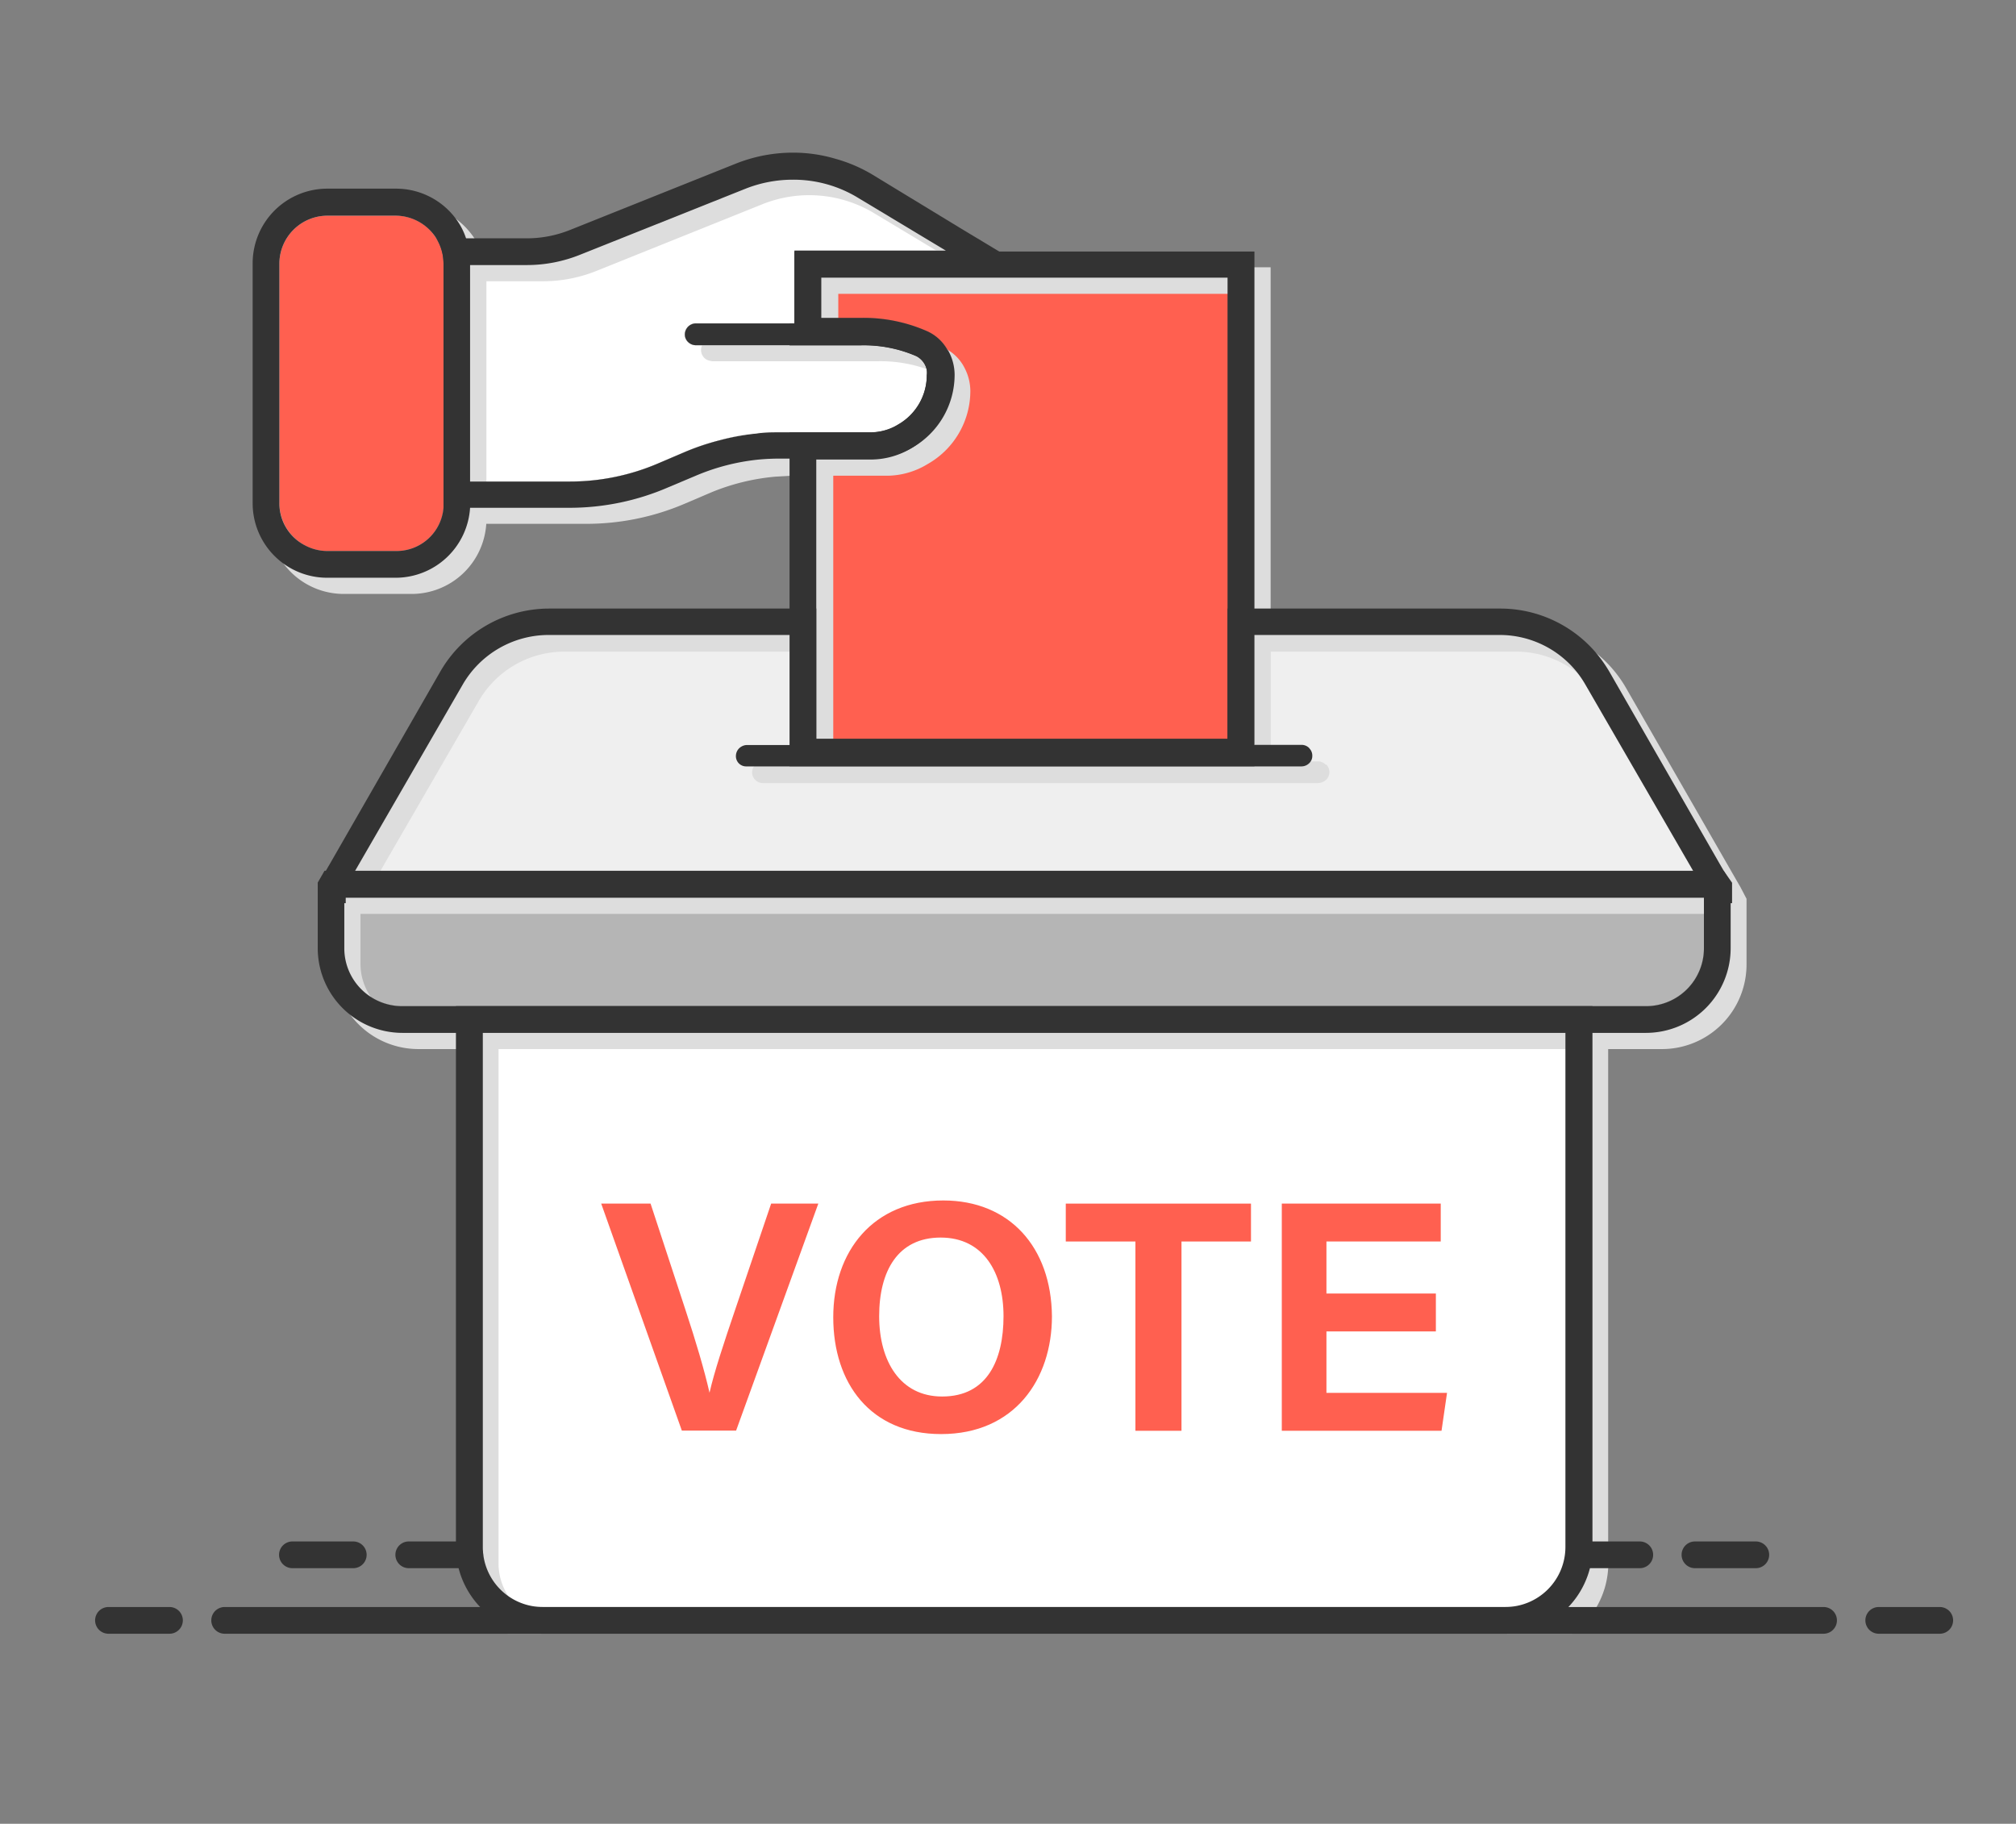 <svg xmlns="http://www.w3.org/2000/svg" viewBox="0 0 128.23 116.01"><rect x="0" y="0" width="128.23" height="116.01" fill="#808080" stroke="none"/><defs><style>.cls-1{isolation:isolate;}.cls-2{fill:#efefef;}.cls-3{fill:#fff;}.cls-4,.cls-7{fill:#ddd;}.cls-5{fill:#b5b5b5;}.cls-6{fill:#ff6050;}.cls-7{mix-blend-mode:multiply;}.cls-8{fill:#333;}</style></defs><g class="cls-1"><g id="Calque_1" data-name="Calque 1"><path class="cls-2" d="M20.92,56.59l7.79-13.46a7.14,7.14,0,0,1,6.17-3.57h16.5V47.9H78.62V39.56H95.4a7.14,7.14,0,0,1,6.17,3.57l7.79,13.46Z"/><path class="cls-3" d="M34.51,103.07a4.66,4.66,0,0,1-4.65-4.66V64.5h70.56V98.41a4.66,4.66,0,0,1-4.66,4.66Z"/><path class="cls-4" d="M21.05,56.24v4.08a4.54,4.54,0,0,0,4.42,4.53H104.7a4.54,4.54,0,0,0,4.53-4.53V56.24Zm87.33,4.08A3.68,3.68,0,0,1,104.7,64H25.58a3.68,3.68,0,0,1-3.68-3.68V57.09h86.48Z"/><path class="cls-5" d="M108.38,57.09v3.23A3.68,3.68,0,0,1,104.7,64H25.58a3.68,3.68,0,0,1-3.68-3.68V57.09Z"/><path class="cls-6" d="M51.07,16.81v5h3.66a8.77,8.77,0,0,1,3.76.83,1.74,1.74,0,0,1,1,1.15,1.49,1.49,0,0,1,.07.47,4.18,4.18,0,0,1-2,3.54h0a4.12,4.12,0,0,1-2.19.63H51.07V47.89H78.93V16.81ZM78.08,47H51.92V29.23h3.44A5,5,0,0,0,58,28.49a5.35,5.35,0,0,0,2.72-4.65,3.17,3.17,0,0,0-.37-1.47.64.64,0,0,0-.08-.14A2.78,2.78,0,0,0,59,21.08a10,10,0,0,0-4.27-.86H52.24V17.66H78.08Z"/><path class="cls-6" d="M78.08,17.66V47H51.92V29.23h3.44A5,5,0,0,0,58,28.49a5.35,5.35,0,0,0,2.72-4.65,3.17,3.17,0,0,0-.37-1.47A2.82,2.82,0,0,0,59,21.08a10,10,0,0,0-4.27-.86H52.24V17.66Z"/><path class="cls-3" d="M51.38,16.76H63.24L61.91,16,55,11.83a8.87,8.87,0,0,0-2.14-.94l-.43-.11a8.72,8.72,0,0,0-2-.23,8.91,8.91,0,0,0-3.32.63L36.57,15.42a8.24,8.24,0,0,1-3.06.59H28.74V31.44h7.52a15,15,0,0,0,5.91-1.21l1.7-.72A14.54,14.54,0,0,1,48.2,28.4h0c.47,0,1-.06,1.43-.06h5.7a4.39,4.39,0,0,0,2.19-.58h0a4.47,4.47,0,0,0,2.27-3.6c0-.1,0-.21,0-.31a2.2,2.2,0,0,0-1.2-2,7.63,7.63,0,0,0-1.55-.52,10.23,10.23,0,0,0-2.36-.25H51.38ZM57.12,27a3.6,3.6,0,0,1-1.76.45h-5.7c-.5,0-1,0-1.51.08A14.45,14.45,0,0,0,45.8,28a15.39,15.39,0,0,0-2.26.76l-1.71.73a14.23,14.23,0,0,1-5.57,1.14H29.91V16.86h3.6a9.06,9.06,0,0,0,3.37-.65L47.43,12a8.17,8.17,0,0,1,3-.57,7.9,7.9,0,0,1,4.16,1.16l5.57,3.35H50.53v4.63H44.27a.71.71,0,0,0-.71.68.66.66,0,0,0,.2.5.71.71,0,0,0,.49.21H54.73a8.38,8.38,0,0,1,3.56.69,1.28,1.28,0,0,1,.66.88,1.37,1.37,0,0,1,0,.34A3.62,3.62,0,0,1,57.12,27Z"/><path class="cls-3" d="M59,23.84a3.62,3.62,0,0,1-3.63,3.63h-5.7c-.5,0-1,0-1.51.08A14.45,14.45,0,0,0,45.8,28a15.39,15.39,0,0,0-2.26.76l-1.71.73a14.23,14.23,0,0,1-5.57,1.14H29.91V16.86h3.6a9.06,9.06,0,0,0,3.37-.65L47.43,12a8.17,8.17,0,0,1,3-.57,7.9,7.9,0,0,1,4.16,1.16l5.57,3.35H50.53v4.63H44.27a.71.71,0,0,0-.71.68.66.66,0,0,0,.2.5.71.71,0,0,0,.49.21H54.73a8.38,8.38,0,0,1,3.56.69A1.37,1.37,0,0,1,59,23.84Z"/><path class="cls-5" d="M29,16a3.49,3.49,0,0,0-.26-.85A4,4,0,0,0,26.34,13a3.83,3.83,0,0,0-1.18-.18H20.82a3.91,3.91,0,0,0-3.9,3.9V32a3.88,3.88,0,0,0,3.9,3.9h4.34a3.9,3.9,0,0,0,3.89-3.6c0-.1,0-.2,0-.3V16.72A3.29,3.29,0,0,0,29,16ZM25.16,35H20.82A3,3,0,0,1,17.77,32V16.72a3.06,3.06,0,0,1,3.05-3h4.34a3.07,3.07,0,0,1,2.61,1.47l.12.23a3.08,3.08,0,0,1,.32,1.35V32c0,.1,0,.2,0,.3A3,3,0,0,1,25.16,35Z"/><path class="cls-7" d="M84.32,48.64a.69.69,0,0,0-.49-.21h-.46a.71.71,0,0,1-.6.32H48a.58.58,0,0,0-.11.34.65.65,0,0,0,.19.49.68.68,0,0,0,.48.21h35.3a.68.68,0,0,0,.51-1.15Zm-26-26a8.38,8.38,0,0,0-3.56-.69h-10a.66.66,0,0,0-.09.32.74.74,0,0,0,.2.51.7.7,0,0,0,.49.2H55.77A8.72,8.72,0,0,1,59,23.5,1.28,1.28,0,0,0,58.29,22.62Zm52.39,33.8-.29-.5-7-12.19a7.88,7.88,0,0,0-1.8-2.13,8,8,0,0,0-4.42-1.82q-.34,0-.69,0H80.82V17H64.59l-.3-.18L62.87,16l-.79-.48-5.57-3.35a10,10,0,0,0-2.34-1,9.64,9.64,0,0,0-1.7-.33c-.33,0-.67,0-1,0a9.62,9.62,0,0,0-3.64.7L37.28,15.66a7.34,7.34,0,0,1-2.74.53H30.68L30.61,16a4.87,4.87,0,0,0-.44-.85A5,5,0,0,0,29,13.92,4.76,4.76,0,0,0,26.34,13H21.86a4.76,4.76,0,0,0-4.76,4.76V33.18a4.77,4.77,0,0,0,4.76,4.6h4.33a4.76,4.76,0,0,0,4.74-4.46h6.36a15.9,15.9,0,0,0,6.24-1.27l1.71-.73a13.85,13.85,0,0,1,4.08-1h0l.88-.05h1v9.54H35.92a8,8,0,0,0-6.92,4L22.26,55.39l-.3.53-.19.32-.1.18-.1.17-.34.58v4.18c0,.09,0,.18,0,.26a5.39,5.39,0,0,0,5.38,5.12H30V99.45a2.62,2.62,0,0,0,0,.28h0a5.4,5.4,0,0,0,.74,2.49,5.4,5.4,0,0,0,1.55,1.7H100a5.73,5.73,0,0,0,1.55-1.7,5.57,5.57,0,0,0,.74-2.47c0-.1,0-.2,0-.3V66.73h3.42a5.38,5.38,0,0,0,5.38-5.38V57.17Zm-1.27,4.93A3.68,3.68,0,0,1,105.73,65H26.62a3.64,3.64,0,0,1-1.15-.18,3.69,3.69,0,0,1-2.54-3.5V58.13h86.48ZM79.12,18.69V48.07H53V30.26h3.44A5,5,0,0,0,59,29.52a5.35,5.35,0,0,0,2.72-4.65,3.2,3.2,0,0,0-.37-1.47,2.79,2.79,0,0,0-1.11-1.17,1.55,1.55,0,0,0-.22-.12A8.86,8.86,0,0,0,58,21.45c-.28-.05-.56-.09-.86-.12a11.2,11.2,0,0,0-1.32-.07h-2.5V18.69ZM61.21,16.94H51.57v4.63H45.3a.74.74,0,0,0-.62.36.66.66,0,0,0-.09.32.74.74,0,0,0,.2.51.7.7,0,0,0,.49.2H55.77A8.72,8.72,0,0,1,59,23.5l.37.16.14.08a1.12,1.12,0,0,1,.37.41,1.43,1.43,0,0,1,.2.72,3.66,3.66,0,0,1-3.64,3.64H50.22c-.35,0-.7,0-1,.06a15.55,15.55,0,0,0-4.61,1.18l-1.7.72a14.1,14.1,0,0,1-5.58,1.14H30.94V17.89h3.6a9.11,9.11,0,0,0,3.38-.65L48.47,13a8,8,0,0,1,7.16.58l3.86,2.32.08.05,1.33.8.09,0ZM29.24,33c0,.1,0,.2,0,.3a3.07,3.07,0,0,1-3,2.76H21.86a3,3,0,0,1-1-.19,3.1,3.1,0,0,1-1.58-1.29A3,3,0,0,1,18.8,33V17.76a3.06,3.06,0,0,1,3.06-3.06h4.33a3,3,0,0,1,1.58.44l.12.08a3.06,3.06,0,0,1,.85.87,1.92,1.92,0,0,1,.18.31,3.09,3.09,0,0,1,.14.32,3,3,0,0,1,.18,1ZM24,55.74l.2-.35,6.25-10.8a6.29,6.29,0,0,1,5.44-3.14H51.25v7H48.54a.7.7,0,0,0-.59.32.58.58,0,0,0-.11.34.65.65,0,0,0,.19.49.68.68,0,0,0,.48.21h35.3a.68.68,0,0,0,.51-1.15.69.69,0,0,0-.49-.21h-3v-7H96.43a6.27,6.27,0,0,1,3.9,1.36,6.16,6.16,0,0,1,1.54,1.78l6.25,10.8.49.85.1.18H23.63l.11-.18Zm11.52,47.51a3.77,3.77,0,0,1-1.17-.18,4,4,0,0,1-1.44-.85,3.86,3.86,0,0,1-.55-.65,3.79,3.79,0,0,1-.65-2.12V66.73h68.87V99.45c0,.1,0,.2,0,.3a3.81,3.81,0,0,1-3.79,3.5Z"/><path class="cls-6" d="M28.21,16.72V32c0,.1,0,.2,0,.3a3,3,0,0,1-3,2.75H20.82A3.06,3.06,0,0,1,17.77,32V16.72a3.06,3.06,0,0,1,3.05-3h4.34a3,3,0,0,1,2.73,1.7A3.08,3.08,0,0,1,28.21,16.72Z"/><path class="cls-6" d="M46.82,91H43.37L38.24,76.56h3.14l2.22,6.76c.66,2,1.2,3.82,1.53,5.27h0c.3-1.32.91-3.16,1.61-5.22l2.31-6.81h3Z"/><polygon class="cls-6" points="79.57 78.97 75.15 78.97 75.15 91.01 72.22 91.01 72.22 78.97 67.79 78.97 67.79 76.56 79.57 76.56 79.57 78.97"/><polygon class="cls-6" points="91.69 91.01 81.53 91.01 81.53 76.56 91.64 76.56 91.64 78.97 84.37 78.97 84.37 82.28 91.33 82.28 91.33 84.69 84.37 84.69 84.37 88.6 92.04 88.6 91.69 91.01"/><path class="cls-6" d="M60,76.36c-4.46,0-7,3.23-7,7.43s2.37,7.43,6.86,7.43c4.67,0,7.05-3.48,7.05-7.49C66.87,79.33,64.21,76.36,60,76.36Zm-.08,12.47c-2.65,0-4-2.24-4-5.11s1.19-5,3.91-5,4,2.22,4,5S62.8,88.83,59.93,88.83Z"/><path class="cls-8" d="M83.28,47.61a.67.67,0,0,0-.48-.21h-3v1.34H50.22V47.4H47.51a.69.69,0,0,0-.7.65.65.65,0,0,0,.67.7H82.77a.71.71,0,0,0,.6-.32.61.61,0,0,0,.1-.33A.65.65,0,0,0,83.28,47.61Zm0,0a.67.67,0,0,0-.48-.21h-3v1.34H50.22V47.4H47.51a.69.69,0,0,0-.7.65.65.65,0,0,0,.67.7H82.77a.71.71,0,0,0,.6-.32.61.61,0,0,0,.1-.33A.65.65,0,0,0,83.28,47.61Zm0,0a.67.67,0,0,0-.48-.21h-3v1.34H50.22V47.4H47.51a.69.69,0,0,0-.7.65.65.65,0,0,0,.67.7H82.77a.71.71,0,0,0,.6-.32.61.61,0,0,0,.1-.33A.65.65,0,0,0,83.28,47.61Zm0,0a.67.67,0,0,0-.48-.21h-3v1.34H50.22V47.4H47.51a.69.69,0,0,0-.7.65.65.65,0,0,0,.67.7H82.77a.71.71,0,0,0,.6-.32.61.61,0,0,0,.1-.33A.65.65,0,0,0,83.28,47.61Zm0,0a.67.67,0,0,0-.48-.21h-3v1.34H50.22V47.4H47.51a.69.69,0,0,0-.7.65.65.65,0,0,0,.67.7H82.77a.71.71,0,0,0,.6-.32.61.61,0,0,0,.1-.33A.65.65,0,0,0,83.28,47.61Zm26.36,7.78-.29-.5-7-12.19a8.64,8.64,0,0,0-.77-1.1,8,8,0,0,0-6.14-2.89H78.08V47H51.92V38.71h-17a8,8,0,0,0-6.91,4l-7,12.19-.29.5-.43.75v1.3h1.7v-.35h86.48v.35h1.7v-1.3Zm-30.17-15H95.4a6.29,6.29,0,0,1,4.93,2.4,6.39,6.39,0,0,1,.5.74l6.85,11.84.2.35H22.4l.2-.35,6.84-11.84a6.32,6.32,0,0,1,5.44-3.14H50.53v7h-3a.69.69,0,0,0-.7.65.65.65,0,0,0,.67.7H82.77a.71.71,0,0,0,.6-.32.61.61,0,0,0,.1-.33.65.65,0,0,0-.19-.49.67.67,0,0,0-.48-.21H79.47Zm3.81,7.2a.67.67,0,0,0-.48-.21h-3v1.34H50.22V47.4H47.51a.69.69,0,0,0-.7.65.65.65,0,0,0,.67.7H82.77a.71.71,0,0,0,.6-.32.61.61,0,0,0,.1-.33A.65.65,0,0,0,83.28,47.61Zm0,0a.67.67,0,0,0-.48-.21h-3v1.34H50.22V47.4H47.51a.69.69,0,0,0-.7.65.65.65,0,0,0,.67.7H82.77a.71.71,0,0,0,.6-.32.61.61,0,0,0,.1-.33A.65.65,0,0,0,83.28,47.61Zm0,0a.67.67,0,0,0-.48-.21h-3v1.34H50.22V47.4H47.51a.69.69,0,0,0-.7.65.65.65,0,0,0,.67.7H82.77a.71.71,0,0,0,.6-.32.61.61,0,0,0,.1-.33A.65.65,0,0,0,83.28,47.61Z"/><path class="cls-8" d="M29,64V98.41a5.41,5.41,0,0,0,.17,1.34,5.58,5.58,0,0,0,1.37,2.47,4.84,4.84,0,0,0,.63.57,5.49,5.49,0,0,0,3.34,1.13H95.76a5.47,5.47,0,0,0,4-1.7,5.58,5.58,0,0,0,1.37-2.47,5.4,5.4,0,0,0,.16-1.34V64ZM99.57,98.41a3.82,3.82,0,0,1-3.81,3.81H34.51a3.81,3.81,0,0,1-3.8-3.81V65.35H99.57Z"/><path class="cls-8" d="M109.64,55.39h-89l-.43.75v4.18a5.39,5.39,0,0,0,5.38,5.38H104.7a5.39,5.39,0,0,0,5.38-5.38V56.14Zm-1.26,4.93A3.68,3.68,0,0,1,104.7,64H25.58a3.68,3.68,0,0,1-3.68-3.68V57.09h86.48Z"/><path class="cls-8" d="M50.53,16v4.58h-.31v1.39h4.51a8.38,8.38,0,0,1,3.56.69,1.28,1.28,0,0,1,.66.88,1.37,1.37,0,0,1,0,.34A3.62,3.62,0,0,1,57.12,27a3.3,3.3,0,0,1-1.76.51H50.22V48.74H79.79V16ZM78.08,47H51.92V29.23h3.44A5,5,0,0,0,58,28.49a5,5,0,0,0,2.4-4.28,2.64,2.64,0,0,0-1.53-2.39c-.3-.14-.6-.26-.9-.37a9.72,9.72,0,0,0-3.22-.54H51.92V17.66H78.08Z"/><path class="cls-8" d="M60.25,22.23A2.78,2.78,0,0,0,59,21.08a10,10,0,0,0-4.27-.86H52.24V17.61H66.3l-1-.62L65,16.81,63.56,16l-2.51-1.51L55.48,11.1a9.55,9.55,0,0,0-2.34-1,9.43,9.43,0,0,0-2.7-.39,9.82,9.82,0,0,0-3.64.7L36.25,14.63a7.38,7.38,0,0,1-2.74.53H27.89v.21a3.08,3.08,0,0,1,.32,1.35V32c0,.1,0,.2,0,.3h8.07A15.8,15.8,0,0,0,42.5,31l1.71-.72a13.72,13.72,0,0,1,4.07-1.05h0q.67-.06,1.35-.06h5.7A5.28,5.28,0,0,0,58,28.49a5.35,5.35,0,0,0,2.72-4.65,3.17,3.17,0,0,0-.37-1.47A.64.64,0,0,0,60.25,22.23ZM29.59,16.86h3.92a9.06,9.06,0,0,0,3.37-.65L47.43,12a8.17,8.17,0,0,1,3-.57,7.9,7.9,0,0,1,4.16,1.16l5.57,3.35H50.53v4.63H44.27a.71.71,0,0,0-.71.68.66.66,0,0,0,.2.5.71.71,0,0,0,.49.21H54.73a8.38,8.38,0,0,1,3.56.69,1.28,1.28,0,0,1,.66.88,1.37,1.37,0,0,1,0,.34,3.62,3.62,0,0,1-3.63,3.63h-5.7c-.5,0-1,0-1.51.08A14.45,14.45,0,0,0,45.8,28a15.39,15.39,0,0,0-2.26.76l-1.71.73a14.23,14.23,0,0,1-5.57,1.14H29.59Z"/><path class="cls-8" d="M29.86,16a4.6,4.6,0,0,0-.22-.85A4.32,4.32,0,0,0,29,13.92,4.74,4.74,0,0,0,25.16,12H20.82a4.75,4.75,0,0,0-4.75,4.75V32a4.74,4.74,0,0,0,4.75,4.75h4.34a4.75,4.75,0,0,0,4.74-4.45c0-.1,0-.2,0-.3V16.72A5.52,5.52,0,0,0,29.86,16ZM19.24,34.6A3,3,0,0,1,17.77,32V16.72a3.06,3.06,0,0,1,3.05-3h4.34a3.07,3.07,0,0,1,2.61,1.47l.12.23a3.08,3.08,0,0,1,.32,1.35V32c0,.1,0,.2,0,.3a3,3,0,0,1-3,2.75H20.82A3.05,3.05,0,0,1,19.24,34.6Z"/><path class="cls-8" d="M116.84,103.07a.85.85,0,0,1-.85.85H14.29a.85.85,0,0,1,0-1.7H116A.85.85,0,0,1,116.84,103.07Z"/><path class="cls-8" d="M10.78,103.92H6.9a.85.85,0,1,1,0-1.7h3.88a.85.85,0,0,1,0,1.7Z"/><path class="cls-8" d="M29.86,99.75H26a.85.85,0,0,1,0-1.7h3.88a.85.85,0,0,1,0,1.7Z"/><path class="cls-8" d="M22.47,99.75H18.6a.85.85,0,0,1,0-1.7h3.87a.85.85,0,0,1,0,1.7Z"/><path class="cls-8" d="M104.3,99.75h-3.88a.85.85,0,1,1,0-1.7h3.88a.85.85,0,0,1,0,1.7Z"/><path class="cls-8" d="M111.68,99.75h-3.87a.85.85,0,1,1,0-1.7h3.87a.85.85,0,1,1,0,1.7Z"/><path class="cls-8" d="M123.38,103.92H119.5a.85.85,0,0,1,0-1.7h3.88a.85.85,0,0,1,0,1.7Z"/></g></g></svg>